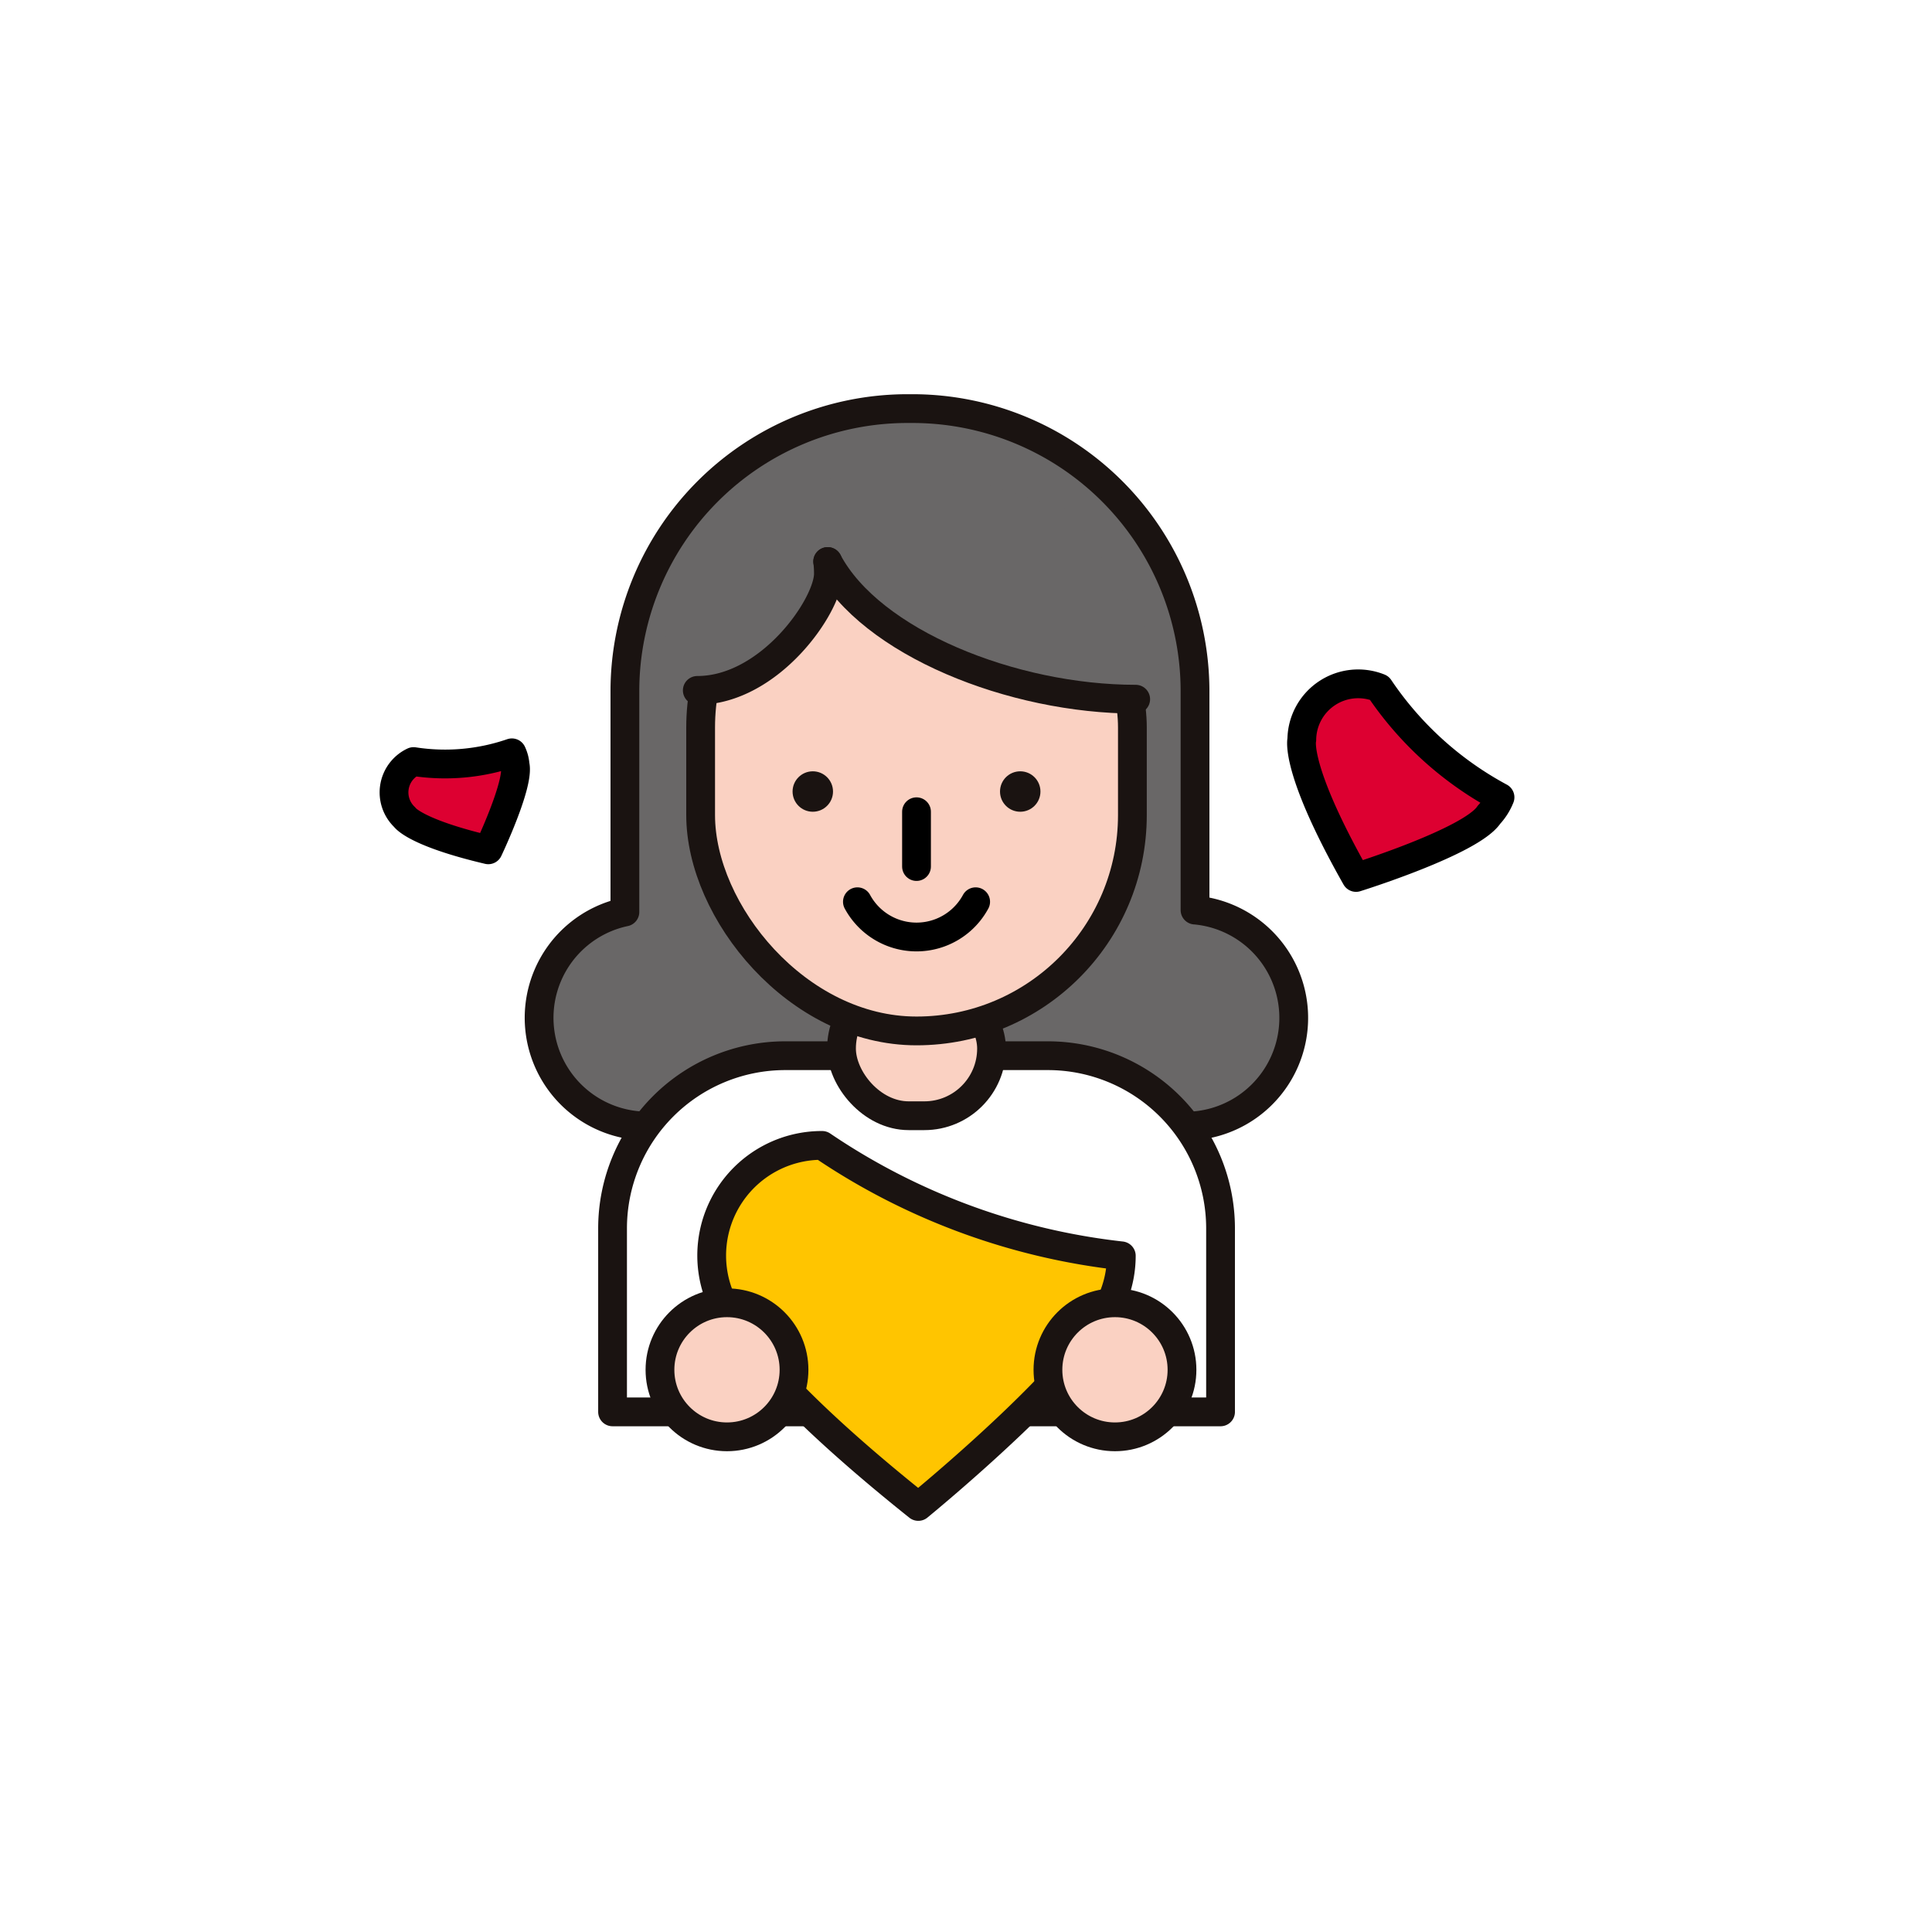 <svg xmlns="http://www.w3.org/2000/svg" xmlns:xlink="http://www.w3.org/1999/xlink" width="114" height="114" viewBox="0 0 114 114">
  <defs>
    <filter id="illust." x="0" y="0" width="114" height="114" filterUnits="userSpaceOnUse">
      <feOffset dx="3" dy="3" input="SourceAlpha"/>
      <feGaussianBlur stdDeviation="2.5" result="blur"/>
      <feFlood flood-opacity="0.161"/>
      <feComposite operator="in" in2="blur"/>
      <feComposite in="SourceGraphic"/>
    </filter>
  </defs>
  <g id="그룹_1349" data-name="그룹 1349" transform="translate(-295.5 -957.5)">
    <g transform="matrix(1, 0, 0, 1, 295.5, 957.5)" filter="url(#illust.)">
      <path id="illust.-2" data-name="illust." d="M49.5,0A49.5,49.5,0,1,1,0,49.5,49.5,49.5,0,0,1,49.5,0Z" transform="translate(4.5 4.5)" fill="#fff"/>
    </g>
    <g id="그룹_538" data-name="그룹 538" transform="translate(-2927.971 -2545.482)">
      <g id="그룹_536" data-name="그룹 536" transform="translate(3255.284 3527.092)">
        <path id="패스_3473" data-name="패스 3473" d="M3295.917,3556.682V3543.72a16.678,16.678,0,0,0-16.629-16.628h-.384a16.677,16.677,0,0,0-16.628,16.628v13.074a6.384,6.384,0,0,0,1.077,12.625v.013h31.487v-.026c.172.014.346.026.522.026a6.388,6.388,0,0,0,.556-12.751Z" transform="translate(-3257.216 -3527.092)" fill="#696767" stroke="#1a1311" stroke-linecap="round" stroke-linejoin="round" stroke-width="1.698"/>
        <path id="패스_3474" data-name="패스 3474" d="M3298.4,3594.907v-10.854a10.192,10.192,0,0,0-10.162-10.162h-15.551a10.192,10.192,0,0,0-10.162,10.162v10.854Z" transform="translate(-3258.193 -3535.708)" fill="#fff" stroke="#1a1311" stroke-linecap="round" stroke-linejoin="round" stroke-width="1.698"/>
        <rect id="사각형_102" data-name="사각형 102" width="8.853" height="7.929" rx="3.965" transform="translate(17.841 33.796)" fill="#fad1c2" stroke="#1a1311" stroke-linecap="round" stroke-linejoin="round" stroke-width="1.698"/>
        <path id="패스_3475" data-name="패스 3475" d="M3293.865,3586.892a39.174,39.174,0,0,1-17.653-6.515,6.5,6.5,0,0,0-6.072,8.863h0s.4,3.379,11.747,12.441c0,0,10.792-8.807,11.543-12.441h-.007A6.48,6.48,0,0,0,3293.865,3586.892Z" transform="translate(-3259.514 -3536.901)" fill="#ffc500" stroke="#1a1311" stroke-linecap="round" stroke-linejoin="round" stroke-width="1.698"/>
        <circle id="타원_147" data-name="타원 147" cx="3.955" cy="3.955" r="3.955" transform="translate(7.129 52.762)" fill="#fad1c2" stroke="#1a1311" stroke-linecap="round" stroke-linejoin="round" stroke-width="1.698"/>
        <circle id="타원_148" data-name="타원 148" cx="3.955" cy="3.955" r="3.955" transform="translate(30.022 52.762)" fill="#fad1c2" stroke="#1a1311" stroke-linecap="round" stroke-linejoin="round" stroke-width="1.698"/>
        <rect id="사각형_103" data-name="사각형 103" width="25.476" height="30.639" rx="12.738" transform="translate(9.529 6.082)" fill="#fad1c2" stroke="#1a1311" stroke-linecap="round" stroke-linejoin="round" stroke-width="1.698"/>
        <g id="그룹_533" data-name="그룹 533" transform="translate(6.811 2.232)">
          <path id="패스_3476" data-name="패스 3476" d="M3275.78,3536.619a6.141,6.141,0,0,1,.042.716c0,1.886-3.464,6.89-7.737,6.89l-2.521-2.579,12.337-11.817,12.318,3.849,5.37,8.545-1.635,2.52c-7.276,0-15.634-3.342-18.173-8.124" transform="translate(-3265.564 -3529.828)" fill="#696767"/>
        </g>
        <g id="그룹_535" data-name="그룹 535" transform="translate(9.332 9.023)">
          <g id="그룹_534" data-name="그룹 534">
            <path id="패스_3477" data-name="패스 3477" d="M3276.349,3538.151a6.145,6.145,0,0,1,.042.716c0,1.885-3.464,6.889-7.737,6.889" transform="translate(-3268.654 -3538.151)" fill="none" stroke="#1a1311" stroke-linecap="round" stroke-linejoin="round" stroke-width="1.698"/>
            <path id="패스_3478" data-name="패스 3478" d="M3296.258,3546.275c-7.276,0-15.634-3.342-18.173-8.124" transform="translate(-3270.39 -3538.151)" fill="none" stroke="#1a1311" stroke-linecap="round" stroke-linejoin="round" stroke-width="1.698"/>
          </g>
        </g>
      </g>
      <g id="그룹_537" data-name="그룹 537" transform="translate(3270.238 3548.494)">
        <circle id="타원_149" data-name="타원 149" cx="1.193" cy="1.193" r="1.193" fill="#1a1311"/>
        <circle id="타원_150" data-name="타원 150" cx="1.193" cy="1.193" r="1.193" transform="translate(12.24)" fill="#1a1311"/>
      </g>
      <path id="패스_3479" data-name="패스 3479" d="M3280.233,3562.757a3.965,3.965,0,0,0,6.976,0" transform="translate(-6.169 -6.566)" fill="none" stroke="#000" stroke-linecap="round" stroke-linejoin="round" stroke-width="1.698"/>
      <line id="선_26" data-name="선 26" y2="3.233" transform="translate(3277.551 3550.88)" fill="none" stroke="#000" stroke-linecap="round" stroke-linejoin="round" stroke-width="1.698"/>
      <path id="패스_3480" data-name="패스 3480" d="M3324.062,3553.693a20.012,20.012,0,0,1-7.127-6.454,3.325,3.325,0,0,0-4.568,3.044h0s-.455,1.678,3.2,8.139c0,0,6.794-2.119,7.844-3.7l0,0A3.32,3.32,0,0,0,3324.062,3553.693Z" transform="translate(-12.081 -3.665)" fill="#dd0031" stroke="#000" stroke-linecap="round" stroke-linejoin="round" stroke-width="1.698"/>
      <path id="패스_3481" data-name="패스 3481" d="M3253.675,3551.725a12.118,12.118,0,0,1-5.8.516,2.012,2.012,0,0,0-.525,3.282h0s.559.893,4.933,1.925c0,0,1.852-3.893,1.581-5.009h0A2.019,2.019,0,0,0,3253.675,3551.725Z" transform="translate(0 -4.322)" fill="#dd0031" stroke="#000" stroke-linecap="round" stroke-linejoin="round" stroke-width="1.698"/>
    </g>
  </g>
</svg>
